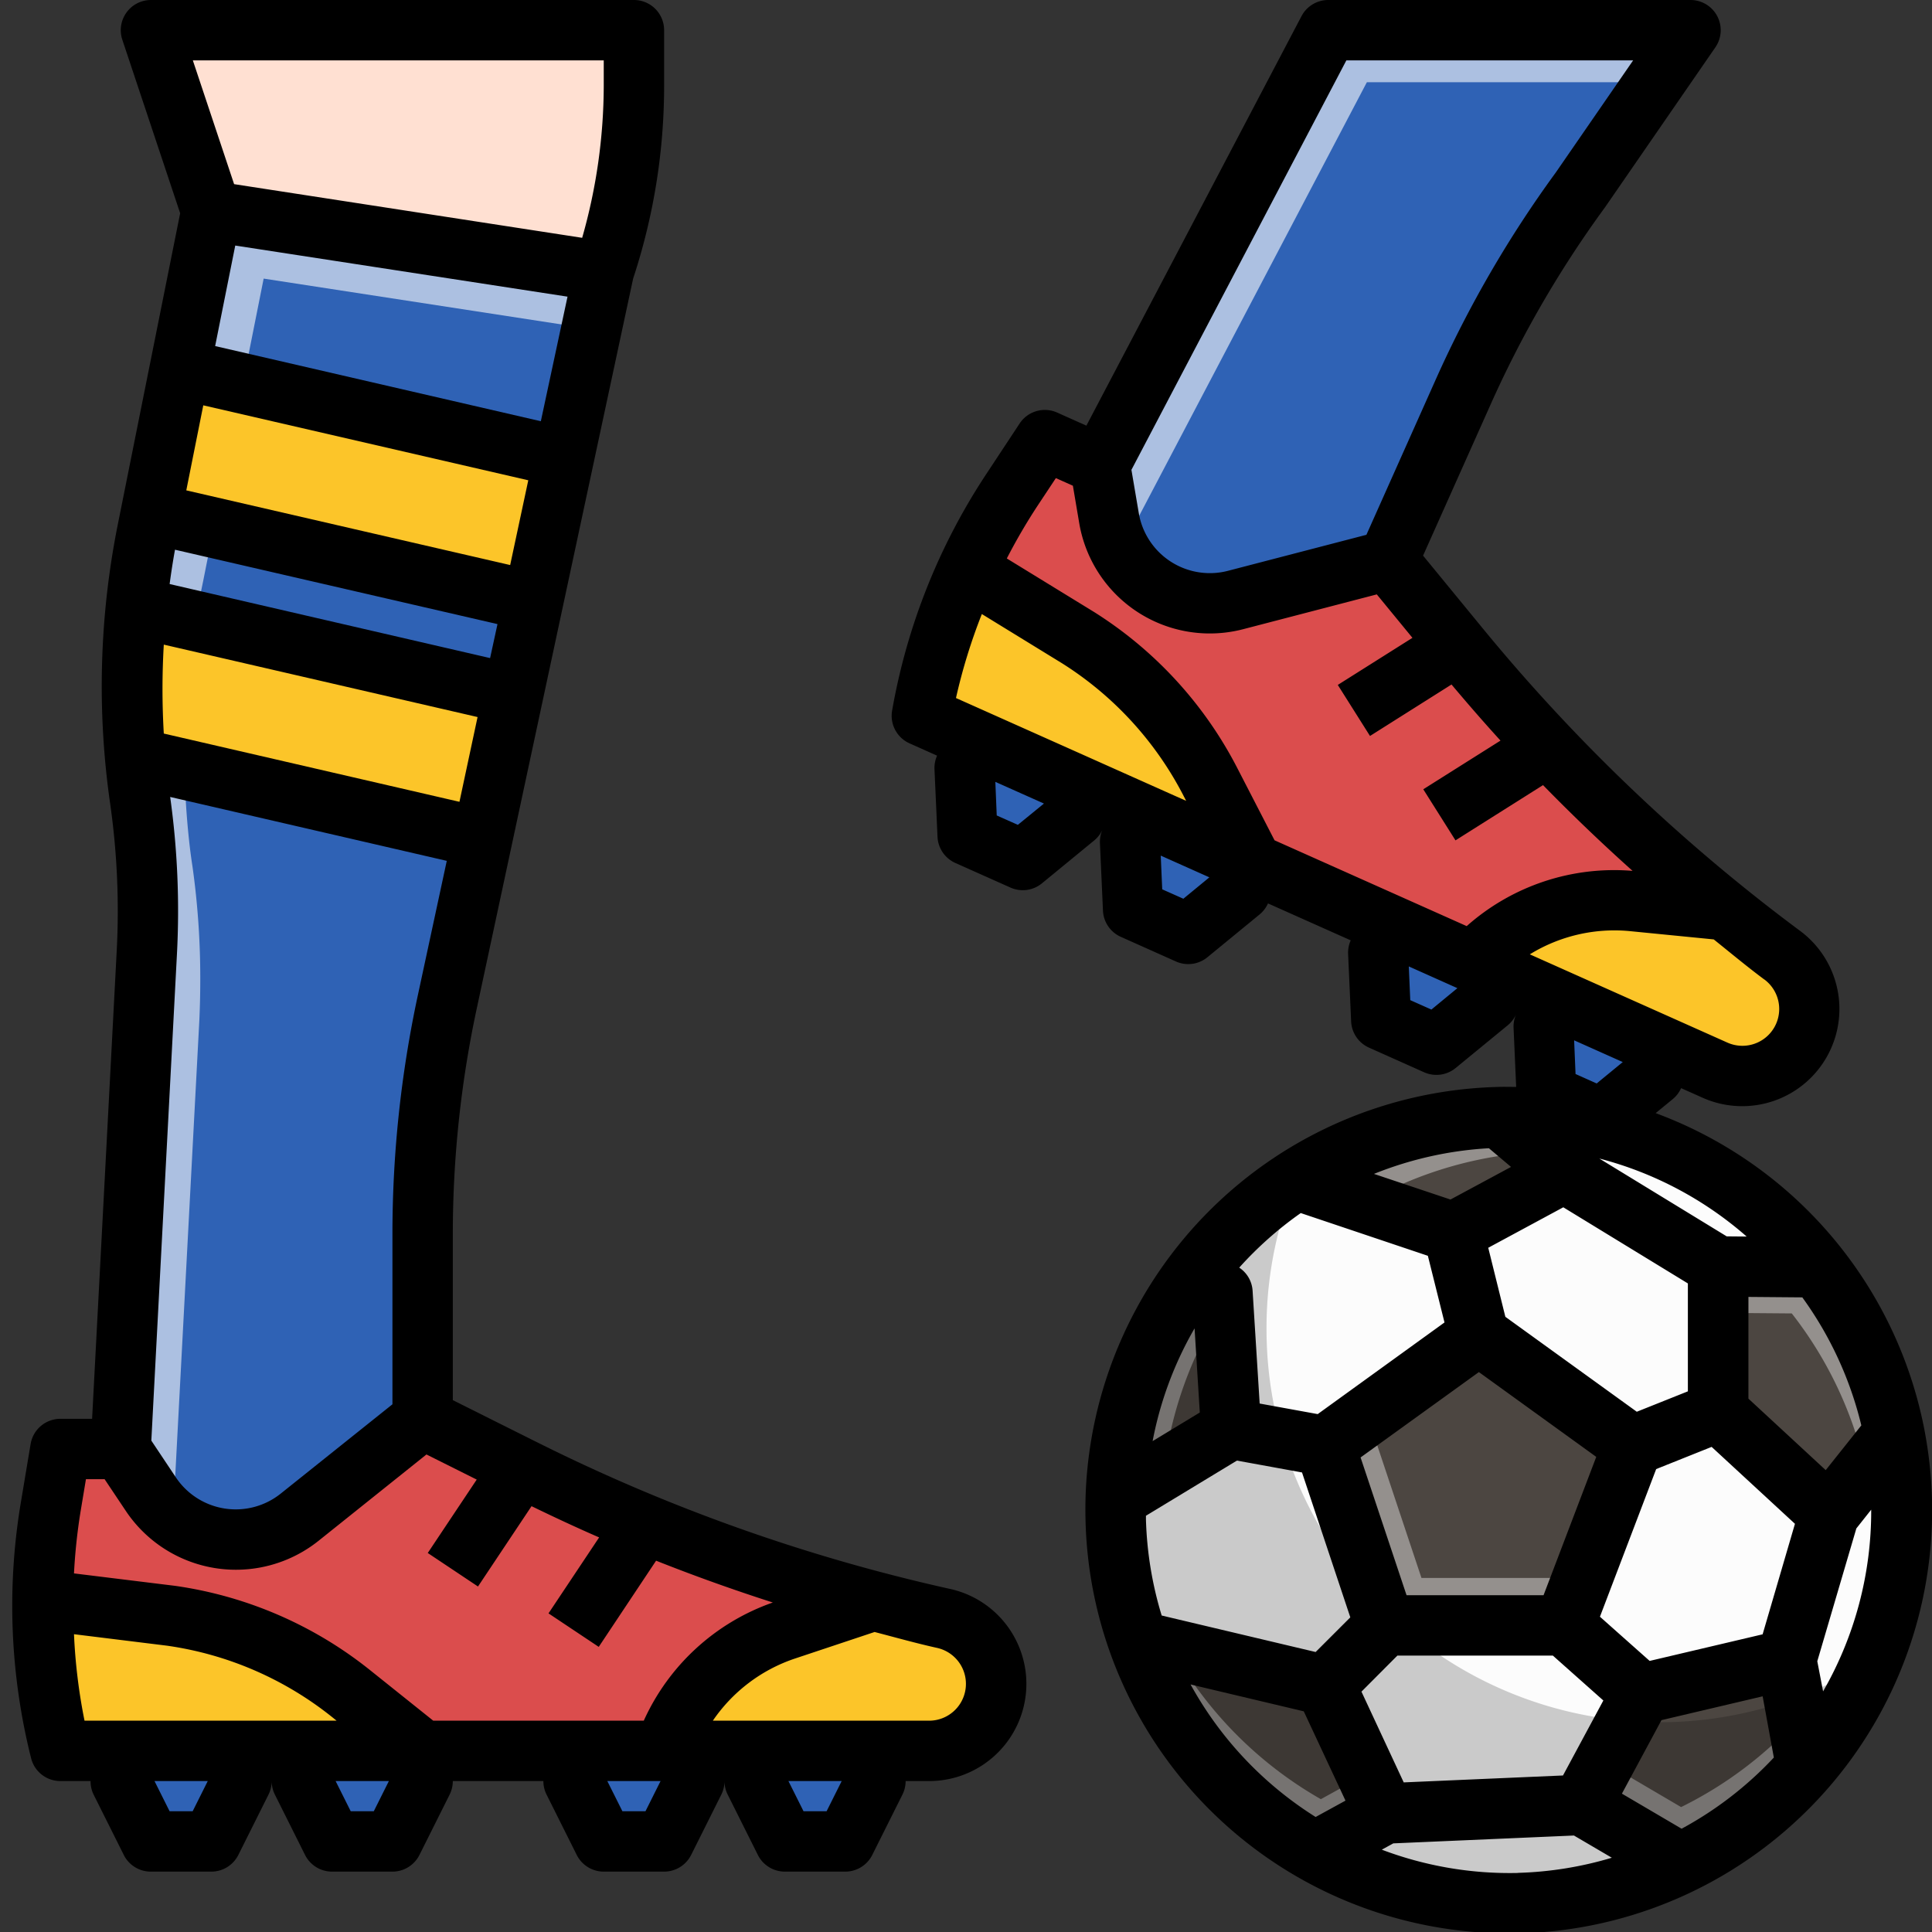 <?xml version="1.0" encoding="UTF-8" standalone="no"?> <svg xmlns="http://www.w3.org/2000/svg" viewBox="0 0 64 64"><rect x="0" y="0" width="64" height="64" fill="#333333" stroke="none"/><title>stud</title><g id="_17-stud" data-name="17-stud"><path d="M20,9l-1.32,6.15-1.02,4.77L17,23l-1.02,4.76-1.17,5.45A36.6,36.6,0,0,0,14,40.88V47L9.93,50.26a3.4,3.4,0,0,1-4.94-.77L4,48l.87-16.44c.02-.45.03-.89.03-1.34a26.4,26.4,0,0,0-.26-3.76c-.07-.45-.12-.9-.16-1.35a26.833,26.833,0,0,1,.02-4.99c.09-.85.21-1.7.38-2.54L5,17l.95-4.78h.01L7,7Z" style="fill:#2f62b5"/><path d="M5.734,50.229l.87-16.44c.02-.45.03-.89.03-1.34a26.4,26.4,0,0,0-.26-3.76c-.07-.45-.12-.9-.16-1.35a26.833,26.833,0,0,1,.02-4.99c.09-.85.21-1.7.38-2.54l.12-.58.95-4.78h.01l1.04-5.22L19.592,10.9,20,9,7,7,5.96,12.22H5.95L5,17l-.12.58c-.17.84-.29,1.69-.38,2.54a26.833,26.833,0,0,0-.02,4.99c.04.45.09.9.16,1.35a26.4,26.4,0,0,1,.26,3.76c0,.45-.01.89-.03,1.34L4,48l.99,1.49a3.373,3.373,0,0,0,.783.8Z" style="fill:#acc0e1"/><path d="M17,23l-1.02,4.76L4.48,25.11a26.833,26.833,0,0,1,.02-4.99Z" style="fill:#fcc529"/><polygon points="18.68 15.15 17.66 19.92 5.14 17.03 5 17 5.95 12.22 5.96 12.22 18.68 15.15" style="fill:#fcc529"/><path d="M44,1,36.438,15.4l.3,1.769A3.386,3.386,0,0,0,38.7,19.69h0a3.388,3.388,0,0,0,2.234.186l5.047-1.314,2.5-5.589A36.625,36.625,0,0,1,52.344,6.3L56,1Z" style="fill:#2f62b5"/><path d="M38.017,18.893l-.3-1.769,7.562-14.4h9.528L56,1H44L36.438,15.4l.3,1.769a3.369,3.369,0,0,0,1.423,2.2A3.236,3.236,0,0,1,38.017,18.893Z" style="fill:#acc0e1"/><path d="M5,1H21V2.838A19.5,19.5,0,0,1,20,9h0L7,7Z" style="fill:#ffe0d2"/><polygon points="35.603 27.071 33.874 28.489 32.048 27.674 31.951 25.44 32.359 24.527 36.011 26.158 35.603 27.071" style="fill:#2f62b5"/><polygon points="41.081 29.519 39.352 30.937 37.526 30.121 37.429 27.887 37.837 26.974 41.489 28.606 41.081 29.519" style="fill:#2f62b5"/><polygon points="54.777 35.637 53.048 37.055 51.222 36.24 51.124 34.006 51.532 33.093 55.184 34.724 54.777 35.637" style="fill:#2f62b5"/><polygon points="49.298 33.19 47.57 34.608 45.743 33.792 45.646 31.558 46.054 30.645 49.706 32.277 49.298 33.19" style="fill:#2f62b5"/><polygon points="8 59 7 61 5 61 4 59 4 58 8 58 8 59" style="fill:#2f62b5"/><polygon points="14 59 13 61 11 61 10 59 10 58 14 58 14 59" style="fill:#2f62b5"/><polygon points="29 59 28 61 26 61 25 59 25 58 29 58 29 59" style="fill:#2f62b5"/><polygon points="23 59 22 61 20 61 19 59 19 58 23 58 23 59" style="fill:#2f62b5"/><path d="M59.94,33.42a2.229,2.229,0,0,1-3.13,2.03l-8.02-3.58-7.3-3.26V28.6L30.53,23.71a20.026,20.026,0,0,1,1.52-4.84,19.781,19.781,0,0,1,1.48-2.66l1.08-1.63,1.83.82.3,1.76a3.384,3.384,0,0,0,1.95,2.53,3.423,3.423,0,0,0,1.4.3,3.46,3.46,0,0,0,.84-.11l5.05-1.32,2.37,2.89a59.191,59.191,0,0,0,8.78,8.7c.63.52,1.26,1.01,1.91,1.49A2.25,2.25,0,0,1,59.94,33.42Z" style="fill:#db4d4d"/><path d="M41.49,28.6,30.53,23.71a20.026,20.026,0,0,1,1.52-4.84l3.66,2.25a12.285,12.285,0,0,1,4.38,4.78Z" style="fill:#fcc529"/><path d="M59.94,33.42a2.229,2.229,0,0,1-3.13,2.03l-8.02-3.58a6.323,6.323,0,0,1,5.29-2.02l3.03.3h.02c.63.52,1.26,1.01,1.91,1.49A2.25,2.25,0,0,1,59.94,33.42Z" style="fill:#fcc529"/><path d="M33,55.78A2.219,2.219,0,0,1,30.78,58H2a20.025,20.025,0,0,1-.59-4.8V53a19.785,19.785,0,0,1,.27-3.07L2,48H4l.99,1.49a3.4,3.4,0,0,0,4.94.77L14,47l3.35,1.67a60.084,60.084,0,0,0,11.57,4.37q1.17.315,2.34.57A2.224,2.224,0,0,1,33,55.78Z" style="fill:#db4d4d"/><path d="M63,49.69a13.023,13.023,0,1,1-26.037.665c-.006-.238-.005-.474,0-.709A13.018,13.018,0,0,1,49.645,37c.262-.006.521,0,.779,0A13.01,13.01,0,0,1,63,49.69Z" style="fill:#fcfcfc"/><path d="M33,55.78A2.219,2.219,0,0,1,30.78,58H22a6.32,6.32,0,0,1,4-4l2.89-.96h.03q1.17.315,2.34.57A2.224,2.224,0,0,1,33,55.78Z" style="fill:#fcc529"/><polygon points="43.891 47.899 48.987 44.219 54.082 47.899 51.818 53.844 45.873 53.844 43.891 47.899" style="fill:#4c4641"/><polygon points="47.088 52.272 45.293 46.887 43.891 47.899 45.873 53.844 51.818 53.844 52.417 52.272 47.088 52.272" style="fill:#94908d"/><path d="M14,58H2a20.025,20.025,0,0,1-.59-4.8V53l4.27.53a12.207,12.207,0,0,1,5.94,2.57Z" style="fill:#fcc529"/><path d="M36.96,49.646a12.955,12.955,0,0,1,2.284-7h0l1.25.157.283,4.529L36.96,49.646Z" style="fill:#4c4641"/><path d="M40.521,43.244l-.027-.44-1.25-.157h0a12.955,12.955,0,0,0-2.284,7h0l1.6-.968A12.942,12.942,0,0,1,40.521,43.244Z" style="fill:#94908d"/><path d="M49.645,37l2.173,1.836-3.681,1.982-5.214-1.747h0A12.967,12.967,0,0,1,49.645,37Z" style="fill:#4c4641"/><path d="M51.009,38.157,49.645,37a12.967,12.967,0,0,0-6.722,2.07h0l2.3.77A12.95,12.95,0,0,1,51.009,38.157Z" style="fill:#94908d"/><path d="M60.222,41.982l-3.309-.028v4.813l3.681,3.4,2.151-2.714,0-.028a12.955,12.955,0,0,0-2.518-5.44Z" style="fill:#4c4641"/><path d="M59.355,43.509h0a12.972,12.972,0,0,1,2.439,5.141l.951-1.2,0-.028a12.955,12.955,0,0,0-2.518-5.44h0l-3.309-.028v1.535Z" style="fill:#94908d"/><path d="M37.694,54.358l6.2,1.468,1.982,4.246-2.324,1.277h0a13.063,13.063,0,0,1-5.855-6.992Z" style="fill:#4c4641"/><path d="M43.755,59.6h0a13.079,13.079,0,0,1-4.939-4.982l-1.122-.265h0a13.057,13.057,0,0,0,5.855,6.991h0l2.324-1.277-.606-1.3Z" style="fill:#94908d"/><path d="M59.829,58.538l-.651-3.561-4.812,1.132-1.982,3.68,3.305,1.94h0a13.048,13.048,0,0,0,4.141-3.191Z" style="fill:#4c4641"/><path d="M59.543,56.971a13.033,13.033,0,0,1-3.854,2.891h0L53.148,58.37l-.764,1.419,3.305,1.94h0a13.048,13.048,0,0,0,4.141-3.191h0Z" style="fill:#94908d"/><path d="M60.689,55.729a13.017,13.017,0,0,1-18.73-11.374c-.006-.238-.005-.474,0-.709a12.93,12.93,0,0,1,.971-4.576l-.008,0a13.1,13.1,0,0,0-3.679,3.573,12.955,12.955,0,0,0-2.284,7c-.006.235-.007.471,0,.709a13.011,13.011,0,0,0,25.052,4.619A13.042,13.042,0,0,1,60.689,55.729Z" style="opacity:0.2"/><path d="M63.721,47.223a14.023,14.023,0,0,0-8.875-10.349l.564-.463a1,1,0,0,0,.279-.365h0l.712.318a3.22,3.22,0,0,0,3.234-5.524A59.452,59.452,0,0,1,49.122,20.821l-1.981-2.415,2.245-5.025a35.7,35.7,0,0,1,3.781-6.512l3.656-5.3A1,1,0,0,0,56,0H44a1,1,0,0,0-.886.535L35.988,14.1l-.968-.433a1,1,0,0,0-1.243.361L32.7,15.661a20.684,20.684,0,0,0-3.147,7.876,1,1,0,0,0,.576,1.087l.913.408a1,1,0,0,0-.086.451l.1,2.234a1,1,0,0,0,.591.87l1.826.815a1,1,0,0,0,1.042-.14l1.728-1.418a1.009,1.009,0,0,0,.28-.364.987.987,0,0,0-.086.451l.1,2.234a1,1,0,0,0,.591.869l1.826.816a1,1,0,0,0,1.043-.14l1.729-1.418a1.016,1.016,0,0,0,.278-.365h0l2.74,1.223h0a1.011,1.011,0,0,0-.086.451l.1,2.233a1,1,0,0,0,.591.87l1.826.816a.992.992,0,0,0,.408.087,1,1,0,0,0,.635-.226l1.73-1.419a1.018,1.018,0,0,0,.277-.365,1,1,0,0,0-.086.452l.086,1.957c-.2,0-.393-.007-.591,0A14.021,14.021,0,0,0,35.96,49.621c-.006.251-.007.5,0,.759A14.019,14.019,0,0,0,49.977,64.045c.119,0,.239,0,.358,0A14.023,14.023,0,0,0,64,49.665h0A14.389,14.389,0,0,0,63.721,47.223Zm-11.935-7.23,4.127,2.522V46.09l-1.692.676-4.354-3.145L49.3,41.334Zm1.194-1.615a11.974,11.974,0,0,1,4.88,2.584l-.661-.006Zm-.835-3.916,1.611.72-.864.709-.7-.313Zm6.3-2.017a1.219,1.219,0,0,1-1.224,2.092l-6.544-2.923a5.344,5.344,0,0,1,3.305-.77l2.788.275C57.324,31.563,57.871,32.02,58.442,32.445ZM44.6,2H54.1l-2.56,3.711a37.717,37.717,0,0,0-3.976,6.854l-2.3,5.151-4.582,1.192A2.387,2.387,0,0,1,37.724,17l-.244-1.436ZM33.718,27.324l-.7-.311L32.972,25.9l1.61.719Zm2.7-2.079h0l-.156-.07-4.594-2.052a18.733,18.733,0,0,1,.857-2.782l2.655,1.63a11.3,11.3,0,0,1,4.024,4.386l.089.172-.516-.23ZM39.2,29.772l-.7-.312-.049-1.117,1.611.72Zm8.217,3.671-.7-.312-.049-1.117,1.61.72Zm1.172-2.763-6.368-2.844-1.235-2.395a13.307,13.307,0,0,0-4.745-5.169L33.352,18.5a19.243,19.243,0,0,1,1.011-1.735l.614-.927.564.252.21,1.241a4.387,4.387,0,0,0,5.43,3.512l4.427-1.153,1.181,1.439-2.473,1.56,1.067,1.691,2.7-1.705c.53.629,1.069,1.251,1.623,1.858l-2.558,1.613,1.067,1.692,2.9-1.83q1.435,1.47,2.966,2.841A7.355,7.355,0,0,0,48.585,30.68Zm.733,7.357.733.619-2.006,1.08-2.535-.849A12,12,0,0,1,49.318,38.037Zm-6.23,2.148L47.3,41.6l.551,2.208-4.2,3.036-1.923-.35-.235-3.749a.991.991,0,0,0-.442-.753A11.989,11.989,0,0,1,43.088,40.185Zm-3.52,3.824.173,2.782-1.563.948A11.909,11.909,0,0,1,39.568,44.009ZM43.582,60.19A12.032,12.032,0,0,1,39.439,55.8l3.75.89,1.382,2.958Zm0-5.465-5.1-1.209a12.055,12.055,0,0,1-.521-3.186c0-.04,0-.079,0-.119l3.014-1.827,2.156.393,1.6,4.8Zm5.408-9.273,3.888,2.809-1.746,4.583H46.594L45.071,48.28Zm-2.7,9.392h5.151l1.672,1.487-1.337,2.484-5.276.229-1.4-3.006Zm4,7.2a11.981,11.981,0,0,1-4.516-.771l.381-.209,5.984-.26,1.255.736A12,12,0,0,1,50.284,62.041Zm5.421-1.462-1.983-1.165,1.31-2.435,3.352-.789.371,2.028A11.983,11.983,0,0,1,55.705,60.579Zm2.678-6.443-3.742.881L53,53.556l1.863-4.891L56.7,47.93l2.76,2.548Zm-.47-7.807V42.962l1.785.015a12.022,12.022,0,0,1,1.955,4.241L60.479,48.7Zm2.475,9.707L60.2,55.031l1.294-4.4.492-.621A11.976,11.976,0,0,1,60.388,56.036Z"/><path d="M31.479,52.637a59.381,59.381,0,0,1-13.685-4.859L15,46.382v-5.5a35.7,35.7,0,0,1,.79-7.46L20.973,9.23A20.42,20.42,0,0,0,22,2.838V1a1,1,0,0,0-1-1H5a1,1,0,0,0-.948,1.316L5.968,7.064,3.9,17.386A27.27,27.27,0,0,0,3.646,26.6a25.158,25.158,0,0,1,.22,4.907L3.051,47H2a1,1,0,0,0-.986.836L.691,49.769a20.709,20.709,0,0,0,.339,8.473A1,1,0,0,0,2,59H3a1,1,0,0,0,.1.447l1,2A1,1,0,0,0,5,62H7a1,1,0,0,0,.895-.553l1-2A1,1,0,0,0,9,59a1,1,0,0,0,.105.447l1,2A1,1,0,0,0,11,62h2a1,1,0,0,0,.895-.553l1-2A1,1,0,0,0,15,59h3a1,1,0,0,0,.105.447l1,2A1,1,0,0,0,20,62h2a1,1,0,0,0,.895-.553l1-2A1,1,0,0,0,24,59a1,1,0,0,0,.105.447l1,2A1,1,0,0,0,26,62h2a1,1,0,0,0,.895-.553l1-2A1,1,0,0,0,30,59h.78a3.22,3.22,0,0,0,.7-6.363ZM17.916,13.954,7.127,11.464l.666-3.33L18.8,9.827ZM17.5,15.91l-.6,2.808L6.171,16.244l.563-2.817Zm-1.02,4.764L16.235,21.8,5.619,19.347c.051-.379.109-.759.178-1.137Zm-.66,3.079-.6,2.808L5.426,24.3a25.177,25.177,0,0,1,0-2.946ZM5.637,26.4,14.8,28.517,13.835,33A37.663,37.663,0,0,0,13,40.878v5.641L9.3,49.477a2.386,2.386,0,0,1-3.476-.539l-.811-1.216.848-16.107A27.258,27.258,0,0,0,5.637,26.4ZM20,2v.838a18.463,18.463,0,0,1-.715,5.04L7.755,6.1,6.388,2ZM6.382,60H5.618l-.5-1H6.882ZM10,57H2.8a18.649,18.649,0,0,1-.349-2.865l3.086.381A11.291,11.291,0,0,1,11,56.879l.151.121Zm2.382,3h-.764l-.5-1h1.764Zm9,0h-.764l-.5-1h1.764Zm-.056-3H14.352l-2.105-1.684A13.33,13.33,0,0,0,5.8,52.533l-3.349-.412A19.009,19.009,0,0,1,2.664,50.1L2.847,49h.618l.7,1.047a4.387,4.387,0,0,0,6.39.992l3.572-2.858,1.665.832-1.622,2.432,1.664,1.11,1.774-2.661c.74.359,1.485.707,2.239,1.035l-1.677,2.516,1.664,1.11,1.9-2.855q1.91.757,3.867,1.385A7.354,7.354,0,0,0,21.326,57Zm6.056,3h-.764l-.5-1h1.764Zm3.4-3H23.614a5.347,5.347,0,0,1,2.7-2.052l2.658-.886c.689.179,1.375.373,2.07.527A1.22,1.22,0,0,1,30.78,57Z"/></g></svg>